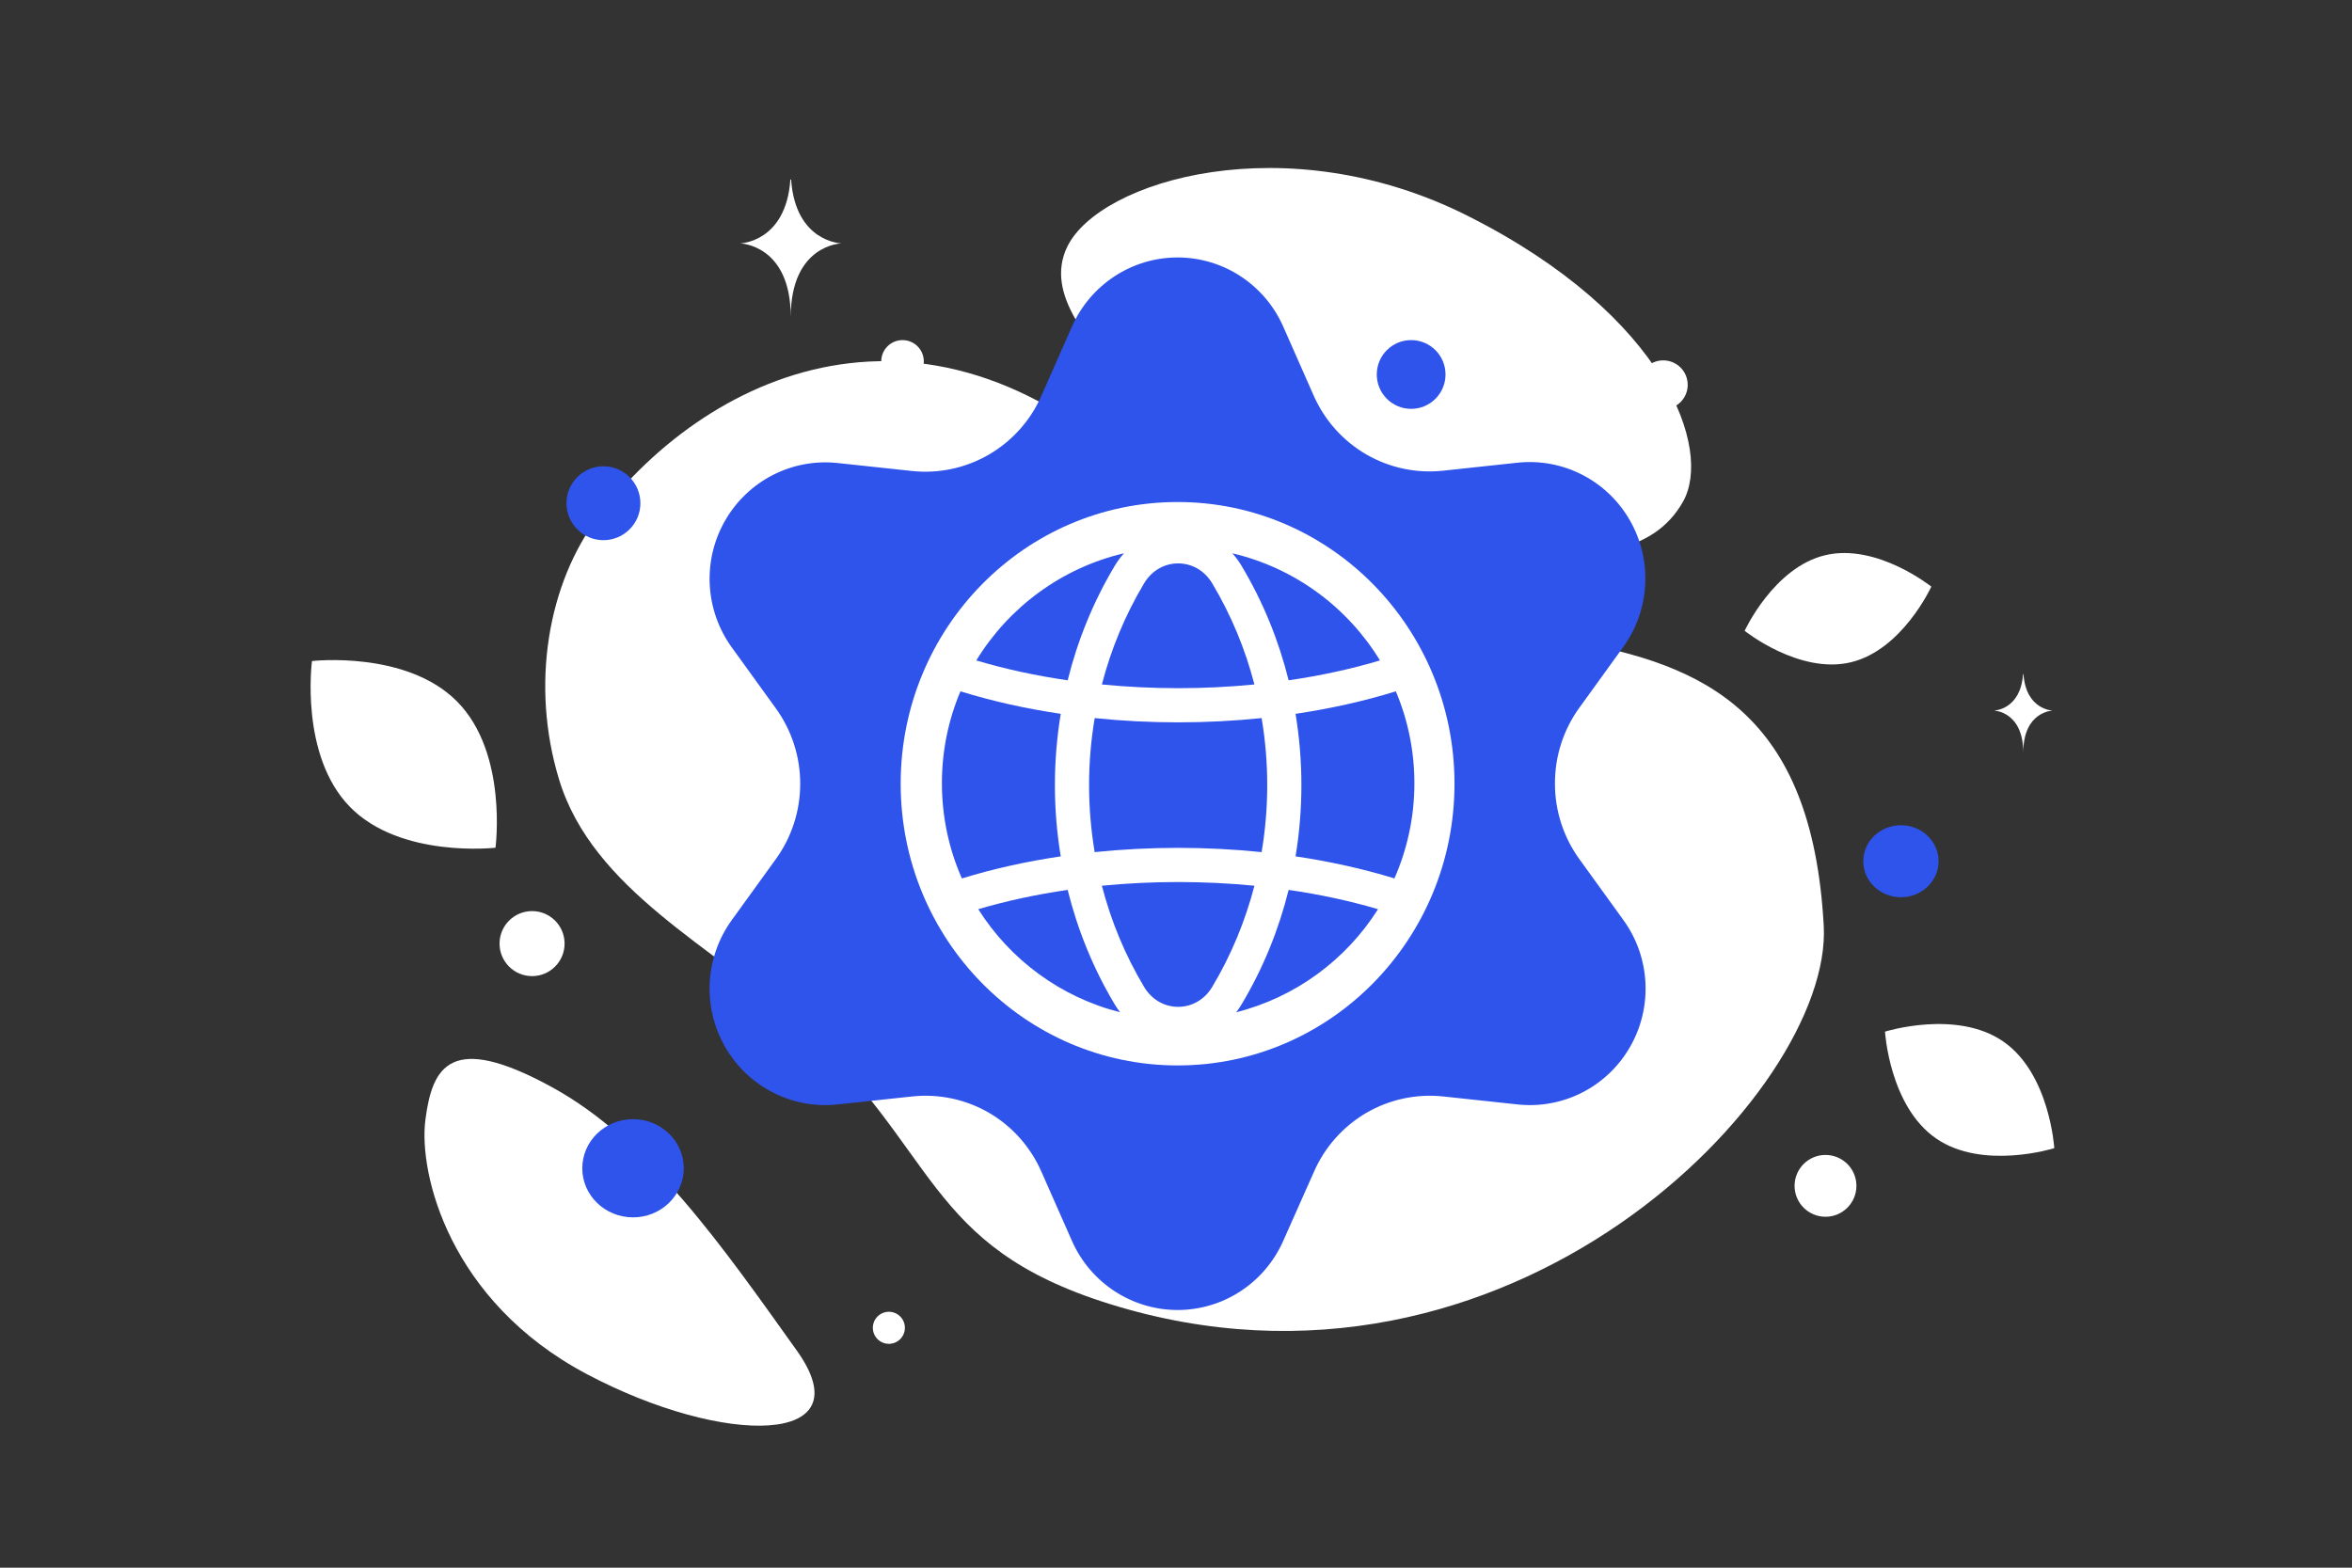 <svg width="132" height="88" viewBox="0 0 132 88" fill="none" xmlns="http://www.w3.org/2000/svg">
<rect x="0" y="0" width="132" height="88" fill="#333333" stroke="none"/>
<g clip-path="url(#clip0_912_242)">
<path d="M102.353 51.976C102.858 61.278 84.672 80.192 62.256 73.191C51.831 69.935 52.714 64.53 44.787 57.407C40.062 53.162 33.273 49.951 31.384 43.78C29.753 38.454 30.753 32.729 33.581 29.005C39.942 20.63 52.782 14.895 65.433 28.09C78.084 41.286 101.048 27.985 102.353 51.976Z" fill="white"/>
<path d="M94.462 28.148C92.795 31.122 89.145 31.531 83.298 30.966C78.9 30.54 74.89 30.21 70.492 27.813C67.414 26.136 64.977 23.866 63.199 21.663C61.272 19.275 58.582 16.55 59.9 13.844C61.712 10.125 72.192 6.993 82.368 12.115C93.547 17.742 96.092 25.241 94.462 28.148Z" fill="white"/>
<path d="M44.715 75.807C40.628 70.088 36.441 64.01 30.961 61.017C25.308 57.928 24.265 59.831 23.874 62.858C23.483 65.885 25.227 73.058 32.941 77.138C40.658 81.22 48.54 81.159 44.715 75.807Z" fill="white"/>
<path d="M103.866 37.178C100.973 37.864 97.914 35.41 97.914 35.41C97.914 35.41 99.546 31.848 102.44 31.164C105.333 30.479 108.391 32.93 108.391 32.93C108.391 32.93 106.759 36.493 103.866 37.178Z" fill="white"/>
<path d="M108.661 63.908C111.284 65.714 115.291 64.451 115.291 64.451C115.291 64.451 115.042 60.26 112.418 58.456C109.795 56.649 105.791 57.91 105.791 57.91C105.791 57.91 106.039 62.101 108.661 63.908Z" fill="white"/>
<path d="M19.648 45.302C22.491 48.196 27.808 47.586 27.808 47.586C27.808 47.586 28.512 42.284 25.666 39.392C22.823 36.498 17.509 37.106 17.509 37.106C17.509 37.106 16.805 42.408 19.648 45.302Z" fill="white"/>
<path d="M106.685 46.323C105.518 46.323 104.572 47.228 104.572 48.344C104.572 49.46 105.518 50.365 106.685 50.365C107.852 50.365 108.798 49.46 108.798 48.344C108.798 47.228 107.852 46.323 106.685 46.323Z" fill="#2F54EB"/>
<path d="M35.527 62.823C33.954 62.823 32.679 64.057 32.679 65.579C32.679 67.101 33.954 68.335 35.527 68.335C37.1 68.335 38.375 67.101 38.375 65.579C38.375 64.057 37.1 62.823 35.527 62.823Z" fill="#2F54EB"/>
<path d="M33.866 30.322C32.721 30.322 31.792 29.393 31.792 28.248C31.792 27.102 32.721 26.174 33.866 26.174C35.012 26.174 35.94 27.102 35.94 28.248C35.94 29.393 35.012 30.322 33.866 30.322Z" fill="#2F54EB"/>
<path d="M79.197 22.95C78.132 22.95 77.268 22.086 77.268 21.021C77.268 19.955 78.132 19.091 79.197 19.091C80.263 19.091 81.126 19.955 81.126 21.021C81.126 22.086 80.263 22.95 79.197 22.95Z" fill="#2F54EB"/>
<path d="M102.451 68.301C101.493 68.301 100.716 67.524 100.716 66.566C100.716 65.607 101.493 64.831 102.451 64.831C103.41 64.831 104.187 65.607 104.187 66.566C104.187 67.524 103.41 68.301 102.451 68.301Z" fill="white"/>
<path d="M29.861 54.793C28.853 54.793 28.036 53.976 28.036 52.968C28.036 51.96 28.853 51.143 29.861 51.143C30.869 51.143 31.686 51.96 31.686 52.968C31.686 53.976 30.869 54.793 29.861 54.793Z" fill="white"/>
<path d="M49.886 75.434C49.389 75.434 48.986 75.031 48.986 74.534C48.986 74.038 49.389 73.635 49.886 73.635C50.382 73.635 50.785 74.038 50.785 74.534C50.785 75.031 50.382 75.434 49.886 75.434Z" fill="white"/>
<path d="M93.345 22.974C92.587 22.974 91.973 22.359 91.973 21.601C91.973 20.843 92.587 20.229 93.345 20.229C94.103 20.229 94.718 20.843 94.718 21.601C94.718 22.359 94.103 22.974 93.345 22.974Z" fill="white"/>
<path d="M35.707 42.008C35.835 42.487 35.551 42.979 35.072 43.108C34.593 43.236 34.101 42.952 33.972 42.473C33.844 41.994 34.128 41.502 34.607 41.373C35.086 41.245 35.578 41.529 35.707 42.008Z" fill="white"/>
<path d="M50.652 21.48C49.992 21.48 49.458 20.945 49.458 20.286C49.458 19.626 49.992 19.091 50.652 19.091C51.312 19.091 51.846 19.626 51.846 20.286C51.846 20.945 51.312 21.48 50.652 21.48Z" fill="white"/>
<path d="M92.189 46.058C91.681 46.058 91.27 45.729 91.27 45.323C91.27 44.917 91.681 44.588 92.189 44.588C92.696 44.588 93.107 44.917 93.107 45.323C93.107 45.729 92.696 46.058 92.189 46.058Z" fill="white"/>
<path d="M74.999 12.353C75.266 13.35 74.675 14.374 73.678 14.641C72.681 14.908 71.657 14.317 71.39 13.32C71.123 12.323 71.714 11.299 72.711 11.032C73.707 10.765 74.732 11.356 74.999 12.353Z" fill="white"/>
<path d="M113.539 37.841H113.563C113.705 39.857 115.205 39.888 115.205 39.888C115.205 39.888 113.551 39.92 113.551 42.25C113.551 39.92 111.898 39.888 111.898 39.888C111.898 39.888 113.397 39.857 113.539 37.841ZM44.358 10.079H44.399C44.644 13.608 47.227 13.662 47.227 13.662C47.227 13.662 44.379 13.719 44.379 17.796C44.379 13.719 41.531 13.662 41.531 13.662C41.531 13.662 44.113 13.608 44.358 10.079Z" fill="white"/>
<path fill-rule="evenodd" clip-rule="evenodd" d="M58.445 22.218L60.159 18.335C61.2 15.974 63.524 14.452 66.089 14.452C68.654 14.452 70.978 15.974 72.019 18.335L73.733 22.218C74.341 23.594 75.367 24.742 76.666 25.501C77.968 26.258 79.478 26.581 80.976 26.423L85.17 25.973C87.72 25.702 90.19 26.969 91.471 29.206C92.754 31.443 92.609 34.231 91.1 36.319L88.617 39.756C87.732 40.991 87.26 42.474 87.268 43.993C87.267 45.509 87.744 46.986 88.63 48.215L91.113 51.651C92.622 53.739 92.768 56.528 91.484 58.764C90.203 61.002 87.733 62.269 85.183 61.997L80.99 61.547C79.491 61.389 77.981 61.712 76.679 62.47C75.378 63.232 74.351 64.387 73.746 65.769L72.019 69.652C70.978 72.013 68.654 73.535 66.089 73.535C63.524 73.535 61.2 72.013 60.159 69.652L58.445 65.769C57.84 64.387 56.814 63.232 55.513 62.47C54.211 61.712 52.701 61.389 51.202 61.547L46.996 61.997C44.446 62.269 41.976 61.002 40.694 58.764C39.411 56.528 39.557 53.739 41.066 51.651L43.549 48.215C44.435 46.986 44.911 45.509 44.91 43.993C44.911 42.478 44.435 41.001 43.549 39.772L41.066 36.336C39.557 34.247 39.411 31.459 40.694 29.223C41.977 26.986 44.446 25.72 46.996 25.99L51.189 26.439C52.688 26.598 54.197 26.275 55.5 25.517C56.806 24.757 57.837 23.602 58.445 22.218Z" fill="#2F54EB"/>
<path fill-rule="evenodd" clip-rule="evenodd" d="M66.089 59.807C57.506 59.807 50.548 52.727 50.548 43.993C50.548 35.26 57.506 28.18 66.089 28.18C74.672 28.18 81.63 35.26 81.63 43.993C81.63 52.727 74.672 59.807 66.089 59.807Z" fill="white"/>
<path fill-rule="evenodd" clip-rule="evenodd" d="M63.081 31.058C62.888 31.272 62.716 31.504 62.568 31.752C61.361 33.768 60.478 35.942 59.92 38.189C58.144 37.93 56.42 37.558 54.792 37.073C56.613 34.088 59.58 31.879 63.081 31.058ZM53.936 38.817C55.709 39.365 57.591 39.782 59.532 40.07C59.094 42.719 59.094 45.422 59.532 48.071C57.608 48.356 55.741 48.77 53.983 49.31C53.262 47.675 52.862 45.867 52.862 43.966C52.862 42.136 53.232 40.392 53.903 38.806C53.914 38.81 53.925 38.814 53.936 38.817ZM54.902 51.036C56.691 53.87 59.524 55.978 62.861 56.821C62.755 56.684 62.657 56.54 62.568 56.391C61.36 54.374 60.477 52.2 59.92 49.953C58.184 50.205 56.497 50.567 54.902 51.036ZM61.84 49.719C62.354 51.703 63.145 53.623 64.214 55.406L64.214 55.406C65.102 56.889 67.14 56.889 68.027 55.406L68.028 55.406C69.096 53.623 69.887 51.703 70.402 49.719C67.555 49.442 64.687 49.442 61.84 49.719ZM72.321 49.953C71.764 52.2 70.881 54.374 69.673 56.391C69.584 56.54 69.487 56.683 69.381 56.821C72.717 55.977 75.549 53.869 77.338 51.036C75.744 50.566 74.057 50.205 72.321 49.953ZM78.258 49.309C76.499 48.769 74.633 48.356 72.71 48.071C73.147 45.422 73.147 42.719 72.709 40.07C74.649 39.782 76.531 39.365 78.302 38.817C78.314 38.814 78.325 38.81 78.337 38.806C79.007 40.392 79.379 42.136 79.379 43.966C79.379 45.867 78.978 47.675 78.258 49.309ZM70.805 47.832C67.69 47.514 64.551 47.514 61.436 47.832C61.017 45.342 61.017 42.799 61.437 40.309C64.526 40.628 67.716 40.628 70.805 40.309C71.225 42.799 71.225 45.342 70.805 47.832ZM61.84 38.422C64.687 38.699 67.554 38.699 70.401 38.422C69.887 36.438 69.095 34.52 68.028 32.737C67.138 31.254 65.102 31.255 64.214 32.737L64.214 32.737C63.146 34.52 62.355 36.438 61.84 38.422ZM72.321 38.188C74.097 37.93 75.821 37.558 77.448 37.072C75.627 34.088 72.661 31.879 69.16 31.058C69.353 31.272 69.525 31.504 69.673 31.751L69.673 31.752C70.881 33.768 71.763 35.942 72.321 38.188Z" fill="#2F54EB"/>
</g>
<defs>
<clipPath id="clip0_912_242">
<rect width="132" height="88" fill="white"/>
</clipPath>
</defs>
</svg>
